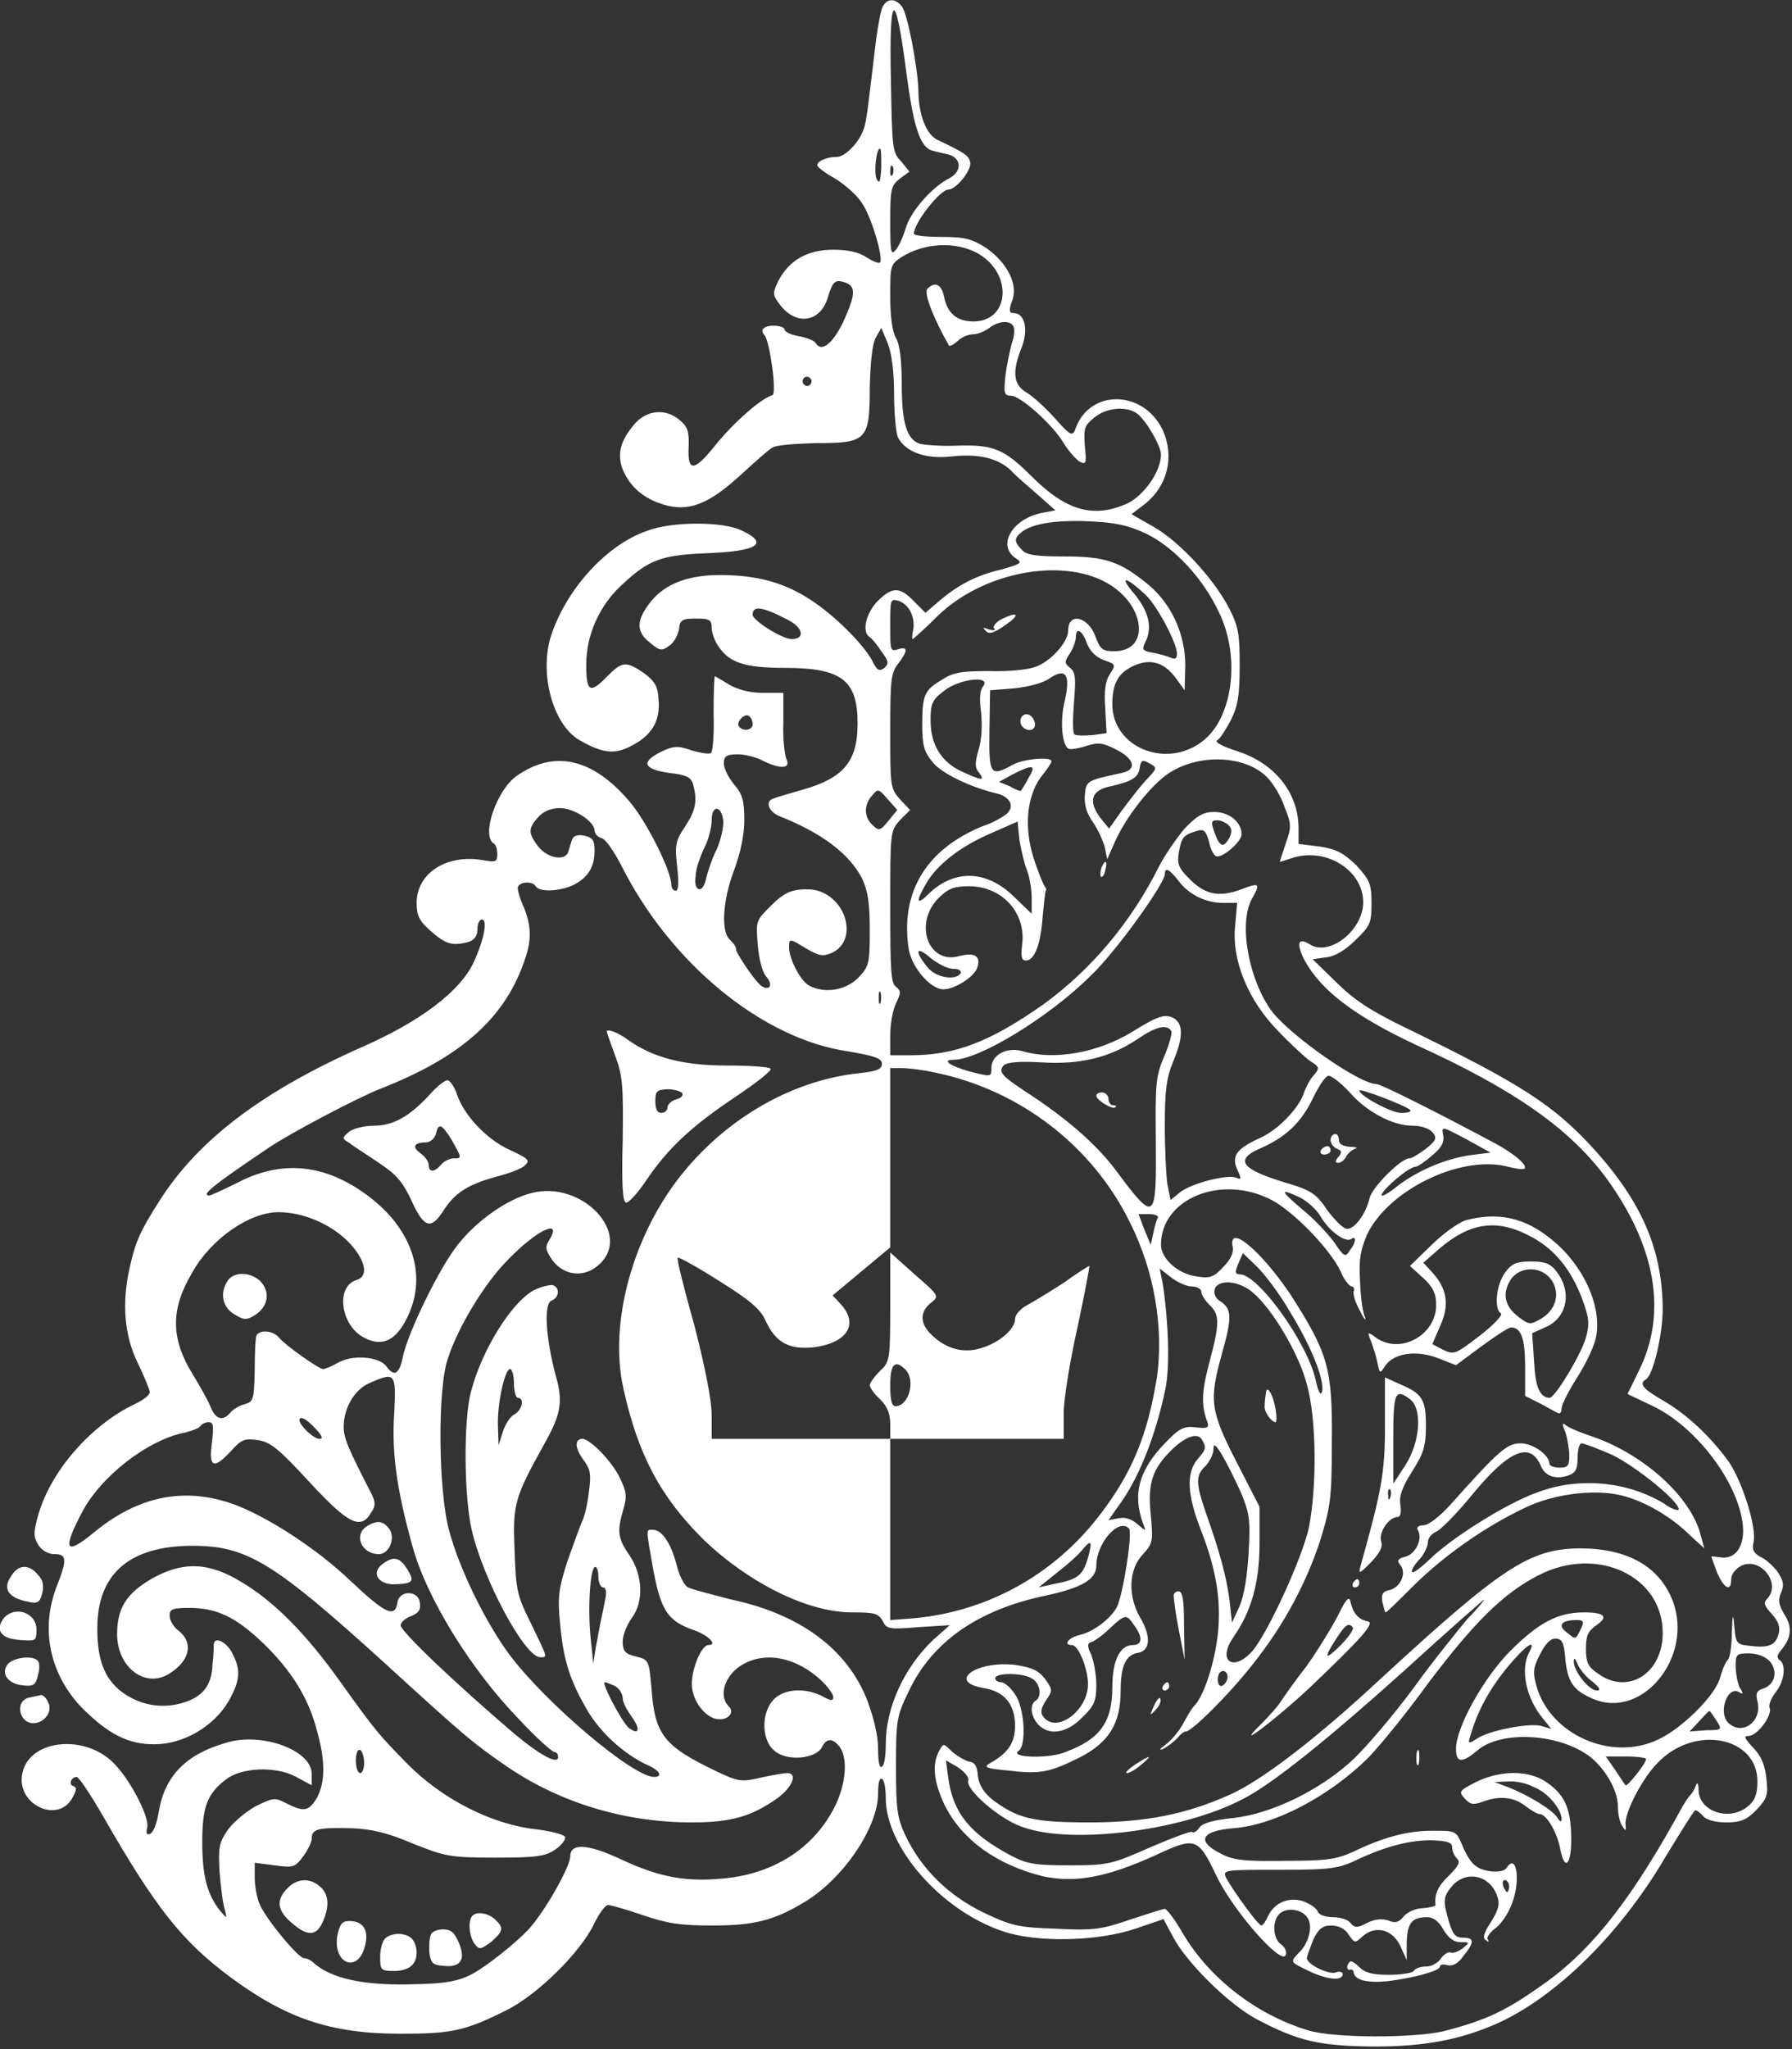 <svg version="1.2" baseProfile="tiny-ps" xmlns="http://www.w3.org/2000/svg" viewBox="0 0 28 32" width="28" height="32">
	<rect x="0" y="0" width="28" height="32" fill="#333333" stroke="none"/>
	<title>acelords-svg</title>
	<style>
		tspan { white-space:pre }
		.shp0 { fill: #ffffff } 
	</style>
	<g id="Layer">
		<g id="merged">
			<path id="Layer" fill-rule="evenodd" class="shp0" d="M14.09 0.1C14.18 0.2 14.34 1.06 14.35 1.41C14.35 1.78 14.47 2.11 14.66 2.19C15.08 2.39 15.14 2.43 15.16 2.54C15.18 2.66 14.94 2.96 14.82 2.96C14.69 2.96 14.28 3.48 14.28 3.65C14.28 3.68 14.48 3.7 14.71 3.7C15.08 3.7 15.19 3.73 15.42 3.88C15.74 4.11 15.92 4.45 15.81 4.71C15.76 4.85 15.77 4.89 15.84 4.89C16.01 4.89 16.07 5.14 15.97 5.41C15.81 5.8 15.83 6.01 16.04 6.13C16.14 6.19 16.34 6.37 16.49 6.54C16.74 6.82 16.76 6.82 16.81 6.68C17.04 6.07 17.87 6.09 18.17 6.72C18.35 7.13 18.25 7.58 17.89 7.87L17.68 8.03L18.03 8.23C18.43 8.46 18.96 9.03 19.2 9.49C19.35 9.78 19.37 9.89 19.37 10.4C19.37 10.87 19.34 11.03 19.23 11.25C19.15 11.4 19.06 11.54 19.02 11.56C18.97 11.59 19.11 11.66 19.33 11.73C19.92 11.92 20.29 12.38 20.29 12.94L20.29 13.18L20.62 13.22C20.88 13.26 20.99 13.32 21.19 13.51C21.4 13.74 21.43 13.8 21.43 14.1C21.43 14.42 21.41 14.46 21.17 14.69C21.02 14.84 20.85 14.94 20.72 14.95L20.51 14.98L20.88 15.34C21.15 15.61 21.41 15.78 21.92 16.03C23.78 16.93 24.28 17.26 24.91 17.95C25.66 18.78 25.97 19.52 25.98 20.43C25.98 20.85 25.83 21.47 25.72 21.54C25.6 21.61 25.67 21.69 26 21.88C26.36 22.09 26.72 22.43 27 22.81C27.22 23.12 27.45 23.85 27.4 24.08C27.37 24.2 27.4 24.25 27.5 24.31C27.58 24.34 27.7 24.45 27.77 24.54C27.87 24.69 27.88 24.75 27.83 24.87C27.78 24.98 27.79 25.06 27.88 25.21C28.01 25.41 27.99 25.58 27.83 25.77C27.77 25.84 27.76 25.88 27.8 25.92C27.91 25.98 27.89 26.24 27.75 26.42C27.68 26.51 27.63 26.62 27.65 26.67C27.7 26.78 27.46 27.11 27.32 27.11C27.24 27.11 27.26 27.15 27.39 27.29C27.52 27.42 27.58 27.57 27.6 27.78C27.63 28.03 27.61 28.09 27.44 28.27C27.29 28.42 27.2 28.46 26.97 28.46C26.8 28.46 26.66 28.42 26.61 28.36C26.57 28.31 26.51 28.27 26.49 28.27C26.47 28.27 26.26 28.61 26.01 29.02C25.31 30.21 24.3 31.2 23.37 31.61C22.79 31.86 22.25 31.96 21.46 31.96C20.62 31.95 20.29 31.88 19.63 31.53C19.2 31.3 18.54 30.65 18.33 30.25L18.18 29.97L17.74 30.12C17.15 30.32 16.19 30.34 15.67 30.16C14.71 29.84 13.84 28.85 13.84 28.08C13.84 27.94 13.82 27.8 13.78 27.78C13.74 27.76 13.72 27.85 13.72 28.01C13.72 28.54 13.17 29.35 12.56 29.71C12.08 30 11.76 30.07 11.12 30.07C10.64 30.07 10.43 30.04 10.05 29.91C9.79 29.82 9.54 29.75 9.5 29.75C9.46 29.75 9.36 29.88 9.28 30.05C9.06 30.5 8.39 31.16 7.9 31.4C7.26 31.72 7.04 31.76 6.26 31.76C5.16 31.76 4.47 31.52 3.59 30.87C2.84 30.31 2.43 29.79 1.62 28.38C1.42 28.03 1.23 27.75 1.2 27.75C1.11 27.75 1.07 27.87 1.14 27.89C1.2 27.91 1.2 27.95 1.14 28.06C0.92 28.5 0.24 28.18 0.35 27.69C0.46 27.15 1.37 27.07 1.81 27.57C2.07 27.85 2.34 28.4 2.3 28.54C2.28 28.63 2.29 28.66 2.34 28.64C2.4 28.62 2.45 28.47 2.48 28.3C2.57 27.74 2.9 27.4 3.52 27.22C4.08 27.04 4.87 27.33 4.87 27.7L4.87 27.88L4.61 27.74C4.3 27.58 3.77 27.6 3.53 27.79C3.24 28.01 3.16 28.21 3.16 28.77C3.16 29.3 3.24 29.59 3.44 29.84C3.55 29.97 3.55 29.97 3.51 29.81C3.48 29.72 3.45 29.46 3.43 29.23C3.41 28.87 3.42 28.78 3.55 28.59C3.63 28.47 3.83 28.3 3.99 28.21C4.27 28.07 4.3 28.07 4.47 28.16C4.75 28.3 4.82 28.29 4.95 28.08C5.08 27.84 5.09 27.51 4.95 27.02C4.82 26.51 4.54 26.07 4.1 25.65C3.68 25.25 3.38 25.11 2.96 25.11C2.7 25.11 2.65 25.13 2.65 25.23C2.65 25.3 2.71 25.4 2.77 25.45C3.03 25.64 2.98 25.93 2.64 26.14C2.27 26.37 1.83 26.04 1.83 25.52C1.83 25.12 1.97 24.89 2.36 24.66C2.85 24.38 3.26 24.39 3.78 24.71C4.28 25.01 4.77 25.5 5.3 26.24C5.88 27.05 5.92 27.09 6.36 27.54C6.91 28.1 7.7 28.5 8.4 28.57C8.62 28.6 8.82 28.65 8.83 28.69C8.84 28.73 8.77 28.82 8.68 28.88C8.53 28.99 8.38 29.01 7.74 29.01C7.03 29.01 6.95 28.99 6.45 28.79C6.05 28.62 5.8 28.56 5.47 28.55C4.96 28.54 4.87 28.56 4.87 28.72C4.87 28.77 4.8 28.91 4.73 29C4.61 29.16 4.58 29.17 4.29 29.13L3.98 29.09L3.98 29.32C3.98 29.44 4.01 29.62 4.05 29.72C4.13 29.94 4.66 30.58 4.75 30.58C4.8 30.58 4.87 30.62 4.92 30.67C5.18 30.89 5.65 31 6.35 30.99C7.02 30.98 7.21 30.94 7.49 30.76C7.74 30.6 8.19 30.23 8.31 30.07C8.56 29.77 8.91 29.14 8.91 28.99C8.91 28.78 9.18 28.79 9.71 29.04C10.27 29.3 10.68 29.39 11.25 29.34C12.07 29.28 12.72 28.87 13.05 28.2C13.22 27.85 13.25 27.46 13.12 27.28C13.01 27.14 12.91 27.14 12.84 27.29C12.74 27.47 12.29 27.51 12.1 27.34C11.9 27.18 11.89 26.76 12.08 26.55C12.24 26.37 12.58 26.35 12.85 26.49C12.98 26.56 13.02 26.57 13.02 26.5C13.02 26.46 12.94 26.35 12.85 26.26C12.42 25.85 11.89 25.77 11.52 26.05C11.31 26.22 11.24 26.49 11.38 26.64C11.48 26.73 11.4 26.85 11.24 26.85C11.04 26.85 10.81 26.57 10.81 26.3C10.81 26.05 10.96 25.69 11.07 25.69C11.22 25.69 11.07 25.54 10.85 25.46C10.44 25.32 10.33 25.16 10.21 24.53C10.09 23.85 10.09 23.89 10.2 23.89C10.34 23.89 10.48 24.09 10.57 24.43C10.61 24.6 10.69 24.76 10.75 24.79C10.81 24.82 11.12 24.9 11.43 24.98C12.51 25.21 13.24 25.76 13.55 26.55C13.65 26.82 13.72 27.1 13.72 27.31C13.72 27.51 13.74 27.62 13.78 27.59C13.82 27.57 13.84 27.41 13.84 27.24C13.84 26.66 14.13 26.04 14.58 25.61L14.84 25.38L14.35 25.41C13.89 25.45 13.85 25.44 13.79 25.31C13.72 25.19 13.65 25.18 13.31 25.18C12.62 25.18 11.7 24.72 11 24.05C10.33 23.39 9.97 22.73 9.74 21.68C9.51 20.66 9.89 19.28 10.66 18.33C11.37 17.45 12.39 16.87 13.42 16.76C13.7 16.73 13.78 16.7 13.78 16.61C13.78 16.53 13.67 16.49 13.26 16.42C11.91 16.23 10.46 15.03 9.7 13.5C9.59 13.29 9.46 13.1 9.4 13.09C9.34 13.07 9.29 13.02 9.29 12.97C9.29 12.83 8.97 12.62 8.75 12.62C8.61 12.62 8.49 12.67 8.41 12.76C8.25 12.94 8.25 13.01 8.41 13.22C8.56 13.41 8.84 13.45 8.88 13.3C8.9 13.24 8.92 13.16 8.94 13.11C8.96 13.05 9.03 13.03 9.13 13.05C9.26 13.08 9.29 13.12 9.29 13.28C9.29 13.53 9.2 13.69 8.98 13.81C8.77 13.92 8.43 13.94 8.37 13.84C8.32 13.75 8.09 13.77 8.09 13.87C8.09 13.91 8.13 14.06 8.19 14.18C8.31 14.49 8.31 14.71 8.17 15.07C7.86 15.92 7.18 16.52 5.95 17C5.57 17.15 4.55 17.69 4.22 17.91C3.34 18.5 3.13 18.67 3.27 18.67C3.29 18.67 3.49 18.58 3.69 18.48C4.37 18.12 5.02 18.17 5.66 18.61C6.43 19.14 6.69 19.89 6.37 20.56C6.19 20.94 5.97 21.04 5.69 20.89C5.32 20.7 5.24 20.09 5.57 19.99C5.77 19.93 5.71 19.67 5.44 19.39C5.16 19.11 4.73 18.93 4.35 18.93C3.9 18.93 3.29 19.35 3 19.88C2.66 20.45 2.67 20.91 3.01 21.46C3.12 21.64 3.25 21.87 3.29 21.97C3.37 22.17 3.48 22.2 3.6 22.06C3.64 22.01 3.74 21.95 3.82 21.93C3.96 21.89 3.97 21.86 3.98 21.4C3.98 21.14 3.99 20.89 4.01 20.85C4.07 20.76 4.27 20.78 4.36 20.89C4.46 21.01 4.98 21.38 5.05 21.38C5.08 21.38 5.2 21.33 5.3 21.27C5.54 21.15 5.93 21.19 6.04 21.34C6.16 21.51 6.24 21.45 6.29 21.21C6.36 20.83 6.88 19.77 7.16 19.43C7.46 19.05 7.94 18.72 8.31 18.63C9.09 18.43 9.88 19.26 9.37 19.74C9.14 19.96 8.82 19.93 8.63 19.68C8.53 19.53 8.51 19.48 8.58 19.37C8.8 19.01 8.38 19.21 7.93 19.68C7.57 20.04 7.15 20.74 7 21.21C6.83 21.69 6.85 23.31 7.02 23.91C7.18 24.51 7.59 25.34 7.96 25.84C8.53 26.6 9.89 27.75 10.22 27.75C10.36 27.75 10.31 27.65 10.13 27.57C9.75 27.4 9.36 27.04 9.16 26.68C8.89 26.21 8.8 25.9 8.75 25.34C8.71 24.94 8.73 24.8 8.87 24.37C8.97 24.09 9.07 23.81 9.1 23.75C9.13 23.69 9.18 23.49 9.2 23.31C9.24 23.02 9.23 22.95 9.11 22.79C8.98 22.61 8.98 22.47 9.1 22.47C9.22 22.47 9.56 22.82 9.68 23.07C9.79 23.29 9.8 23.37 9.74 23.57C9.64 23.91 9.65 24.02 9.83 24.28C10.05 24.6 10.06 25.02 9.87 25.27C9.8 25.37 9.73 25.53 9.73 25.63C9.73 25.79 9.77 25.83 9.94 25.87C10.14 25.92 10.14 25.93 10.18 26.37C10.23 27.09 10.38 27.27 11.17 27.65C11.54 27.83 11.59 27.83 11.89 27.76C12.07 27.72 12.25 27.69 12.3 27.69C12.47 27.69 12.38 27.91 12.15 28.08C11.74 28.37 11.42 28.46 10.81 28.46C9.77 28.46 8.77 28.16 7.94 27.6C7.39 27.22 7.3 27.15 6.02 25.98C4.28 24.4 3.86 24.14 3.01 24.14C2.02 24.14 1.52 24.58 1.52 25.43C1.52 25.92 1.63 26.21 1.9 26.42C2.17 26.62 2.5 26.69 2.83 26.6C3.16 26.51 3.31 26.33 3.32 25.99C3.34 25.84 3.34 25.7 3.34 25.67C3.36 25.55 3.55 25.65 3.63 25.82C3.77 26.08 3.75 26.25 3.57 26.57C3.34 26.96 2.87 27.24 2.41 27.24C2 27.24 1.69 27.08 1.28 26.67C0.78 26.15 0.63 25.45 0.88 24.79C1.05 24.36 1.05 24.27 0.85 24.27C0.76 24.27 0.66 24.22 0.6 24.13C0.52 23.99 0.52 23.94 0.6 23.65C0.8 22.96 1.43 22.25 2.1 21.93C2.23 21.87 2.34 21.79 2.34 21.74C2.34 21.7 2.25 21.49 2.15 21.28C1.94 20.85 1.9 20.34 2.03 19.78C2.12 19.39 2.18 19.24 2.5 18.74C3.1 17.8 4.1 17.04 5.66 16.35C6.57 15.95 7.19 15.48 7.4 15.03C7.57 14.66 7.62 14.36 7.53 14.36C7.49 14.36 7.46 14.43 7.46 14.51C7.46 14.62 7.41 14.68 7.32 14.71C7.06 14.78 6.96 14.74 6.73 14.54C6.55 14.38 6.51 14.3 6.51 14.1C6.51 13.64 6.97 13.34 7.53 13.43C7.75 13.47 7.77 13.46 7.77 13.34C7.77 13.26 7.75 13.19 7.71 13.17C7.52 13.04 7.76 12.34 8.07 12.12C8.65 11.71 9.25 11.83 9.83 12.51C10.1 12.82 10.49 13.6 10.49 13.82C10.49 13.87 10.52 13.91 10.56 13.91C10.6 13.91 10.61 13.78 10.58 13.53C10.54 13.19 10.56 13.12 10.71 12.9C10.87 12.65 10.9 12.51 10.83 12.25C10.8 12.14 10.73 12.1 10.45 12.07C10.05 12.01 10.01 11.9 10.33 11.74C10.52 11.65 10.59 11.64 10.81 11.72C10.95 11.76 11.08 11.78 11.11 11.76C11.14 11.73 11.16 11.45 11.15 11.13C11.15 10.82 11.16 10.56 11.17 10.56C11.17 10.56 11.28 10.62 11.39 10.69C11.53 10.77 11.71 10.82 11.92 10.82L12.24 10.82L12.24 11.28C12.23 11.54 12.26 11.8 12.29 11.86C12.36 12.01 12.18 12.01 11.92 11.88C11.83 11.83 11.64 11.78 11.53 11.78C11.35 11.78 11.31 11.81 11.31 11.92C11.31 12 11.38 12.14 11.47 12.25C11.6 12.4 11.63 12.5 11.63 12.81C11.63 13.04 11.57 13.32 11.47 13.59C11.29 14.06 11.26 14.56 11.41 14.68C11.46 14.73 11.5 14.78 11.5 14.82C11.5 14.89 11.81 15.34 11.9 15.4C12.03 15.48 12.08 15.38 11.98 15.26C11.91 15.19 11.86 14.98 11.84 14.76C11.81 14.38 11.81 14.38 12.04 14.15C12.27 13.92 12.39 13.88 12.67 13.89C13.2 13.94 13.44 14.67 13 14.88C12.86 14.94 12.8 14.93 12.61 14.82C12.33 14.65 12.33 14.65 12.33 14.8C12.33 14.98 12.51 15.32 12.64 15.39C12.88 15.52 13.21 15.47 13.41 15.27C13.58 15.09 13.59 15.05 13.59 14.52C13.59 14.1 13.56 13.91 13.47 13.72C13.27 13.33 12.84 13.01 12.19 12.75C12 12.68 11.95 12.5 12.09 12.47C12.13 12.45 12.34 12.39 12.55 12.33C13.18 12.15 13.4 11.89 13.4 11.3C13.4 10.62 13.15 10.43 12.26 10.43C11.64 10.43 11.4 10.35 11.23 10.1C11.17 10.02 11.12 9.88 11.12 9.81C11.12 9.68 11.09 9.66 10.88 9.66C10.66 9.66 10.62 9.68 10.61 9.83C10.59 9.92 10.53 10.04 10.45 10.09C10.34 10.17 10.3 10.16 10.16 10.04C9.95 9.88 9.94 9.71 10.12 9.46C10.34 9.14 10.71 8.98 11.25 8.98C11.83 8.98 12.26 9.1 12.67 9.37C13.04 9.61 13.49 10.06 13.63 10.32C13.7 10.47 13.74 10.49 13.82 10.43C13.89 10.36 13.89 10.33 13.77 10.17C13.7 10.06 13.62 9.97 13.59 9.95C13.46 9.87 13.53 9.58 13.71 9.39C13.94 9.16 14.06 9.16 14.28 9.39L14.46 9.57L14.67 9.39C14.96 9.14 15.26 8.98 15.66 8.89C15.97 8.8 15.98 8.79 15.86 8.71C15.58 8.51 15.82 8.1 16.28 8.01L16.49 7.97L16.22 7.73C16.07 7.6 15.88 7.44 15.8 7.35C15.59 7.15 15.28 7.08 14.85 7.13C14.46 7.17 14.15 7.06 14.03 6.83C14 6.76 13.97 6.46 13.97 6.15C13.97 5.79 13.93 5.51 13.87 5.36L13.77 5.12L13.68 5.28C13.63 5.38 13.6 5.65 13.59 6.06C13.59 6.88 13.54 6.92 12.74 6.92C12.43 6.93 12.12 6.95 12.07 6.99C12.01 7.02 11.79 7.22 11.57 7.42C11.08 7.87 10.76 8 10.37 7.88C10.06 7.79 9.84 7.6 9.73 7.33C9.64 7.1 9.69 6.89 9.9 6.64C10.09 6.4 10.4 6.37 10.62 6.56C10.74 6.66 10.77 6.73 10.76 6.98C10.74 7.39 10.85 7.37 11.22 6.9C11.48 6.59 11.88 6.23 12.07 6.17C12.14 6.14 12.03 5.35 11.95 5.24C11.91 5.2 11.9 5.15 11.93 5.13C11.99 5.06 12.26 5.08 12.26 5.15C12.26 5.18 12.36 5.23 12.48 5.25C12.6 5.27 12.72 5.32 12.74 5.35C12.83 5.51 13 5.38 13.17 5.04C13.37 4.6 13.38 4.47 13.2 4.41C13.05 4.36 13.01 4.39 12.93 4.66C12.81 5.04 12.43 5.09 12.18 4.75C12.07 4.6 12.07 4.58 12.16 4.39C12.33 4.06 12.62 3.9 13.02 3.9C13.25 3.9 13.43 3.94 13.54 4.02C13.64 4.08 13.73 4.12 13.75 4.1C13.81 4.04 13.61 3.36 13.46 3.16C13.39 3.05 13.2 2.88 13.05 2.79C12.89 2.7 12.77 2.61 12.77 2.58C12.77 2.51 12.93 2.45 13.08 2.45C13.2 2.45 13.42 2.23 13.49 2.03C13.54 1.91 13.56 1.69 13.69 0.61C13.72 0.4 13.76 0.17 13.79 0.11C13.86 -0.03 13.99 -0.03 14.09 0.1ZM13.92 1.24C13.94 2.31 13.94 2.38 14.08 2.52L14.21 2.68L14.06 2.79C13.92 2.9 13.91 2.96 13.91 3.46C13.91 3.93 13.92 3.99 13.99 3.91C14.04 3.86 14.11 3.7 14.15 3.57C14.22 3.31 14.56 2.92 14.84 2.78C15.04 2.67 15.02 2.46 14.81 2.41C14.71 2.39 14.6 2.36 14.56 2.35C14.37 2.29 14.27 1.96 14.16 1.12C13.99 -0.2 13.89 -0.15 13.92 1.24ZM13.75 2.32C13.69 2.32 13.65 2.71 13.7 2.8C13.74 2.88 13.76 2.83 13.77 2.61C13.77 2.45 13.77 2.32 13.75 2.32ZM13.94 2.59C13.92 2.57 13.91 2.61 13.91 2.68C13.91 2.75 13.93 2.77 13.95 2.72C13.97 2.67 13.96 2.61 13.94 2.59ZM14.08 4.02C13.91 4.13 13.91 4.16 13.91 4.63C13.91 4.93 13.94 5.18 14 5.28C14.06 5.38 14.09 5.64 14.09 6C14.09 6.61 14.17 6.86 14.37 6.93C14.45 6.95 14.71 6.97 14.95 6.96C15.52 6.94 15.69 7.01 16.12 7.44C16.66 7.98 17.09 8.1 17.62 7.86C17.88 7.73 18.14 7.36 18.14 7.1C18.14 6.96 17.91 6.57 17.77 6.46C17.61 6.34 17.29 6.36 17.1 6.52C16.95 6.64 16.93 6.68 16.95 6.96C16.98 7.24 16.97 7.26 16.87 7.21C16.81 7.17 16.7 7.05 16.62 6.92C16.45 6.63 15.94 6.18 15.8 6.18C15.69 6.18 15.68 6.14 15.71 5.87C15.73 5.7 15.78 5.47 15.81 5.36C15.85 5.25 15.86 5.13 15.83 5.09C15.78 5 15.6 5.01 15.46 5.12C15.39 5.17 15.28 5.22 15.21 5.22C15.14 5.22 15.03 5.26 14.97 5.32C14.9 5.38 14.85 5.41 14.83 5.4C14.59 4.98 14.43 4.58 14.49 4.51C14.61 4.39 14.71 4.44 14.75 4.63C14.8 4.89 14.95 5.02 15.21 5.02C15.77 5.02 15.83 4.29 15.3 3.97C14.95 3.76 14.43 3.79 14.08 4.02ZM12.65 5.9C12.62 5.87 12.57 5.88 12.55 5.92C12.53 5.95 12.54 5.99 12.57 6.01C12.6 6.04 12.65 6.03 12.67 5.99C12.69 5.96 12.68 5.92 12.65 5.9ZM17 8.14C16.48 8.12 16.11 8.18 15.95 8.32C15.84 8.41 15.85 8.47 15.97 8.59C16.04 8.67 16.2 8.69 16.64 8.69C17.27 8.69 17.5 8.77 17.93 9.12C18.3 9.42 18.52 9.9 18.52 10.39L18.51 10.78L18.38 10.6C18.2 10.35 17.99 10.28 17.73 10.39C17.48 10.5 17.38 10.66 17.38 11C17.38 11.66 18.2 12.01 18.77 11.59C19.26 11.24 19.39 10.27 19.05 9.57C18.8 9.03 18.34 8.54 17.9 8.33C17.62 8.2 17.43 8.16 17 8.14ZM14.64 9.63C14.45 9.82 14.27 9.98 14.26 9.98C14.25 9.98 14.25 9.91 14.27 9.83C14.3 9.63 14.2 9.43 14.03 9.38C13.91 9.35 13.91 9.37 13.91 9.77C13.91 10.15 13.91 10.18 14.03 10.14C14.19 10.09 14.19 10.16 14.03 10.37C13.92 10.51 13.91 10.63 13.91 11.42C13.91 12.27 13.91 12.31 14.06 12.48L14.22 12.65L14.06 12.81C13.91 12.98 13.91 12.99 13.91 14.16C13.91 15.14 13.92 15.36 14 15.41C14.08 15.48 14.08 15.5 14 15.67C13.95 15.77 13.91 15.99 13.91 16.17L13.91 16.48L14.22 16.48C14.93 16.48 15.47 16.27 16.31 15.68C17.05 15.14 17.67 14.41 18.11 13.53C18.19 13.37 18.37 13.11 18.5 12.95C18.7 12.74 18.8 12.68 18.97 12.68C19.21 12.68 19.4 12.84 19.4 13.03C19.4 13.14 19.1 13.41 19 13.37C18.97 13.36 18.91 13.26 18.89 13.14C18.84 12.97 18.81 12.94 18.69 12.98C18.49 13.04 18.46 13.08 18.42 13.31C18.39 13.48 18.41 13.55 18.57 13.71C18.82 13.97 19.04 14.02 19.39 13.89C19.68 13.78 19.7 13.79 19.56 14.04C19.35 14.42 19.51 15.3 19.87 15.79C20.16 16.17 21.24 16.93 21.51 16.93C21.58 16.93 22.53 17.41 23.37 17.86C23.68 18.03 23.87 18.2 23.82 18.25C23.8 18.27 23.67 18.25 23.52 18.21C22.79 18.05 21.69 18.59 21.36 19.28C21.26 19.52 21.23 19.66 21.25 20C21.26 20.25 21.29 20.5 21.33 20.57C21.35 20.64 21.31 20.6 21.25 20.47C21.18 20.35 21.14 20.22 21.15 20.17C21.17 20.13 21.15 20.09 21.12 20.09C21.09 20.09 21 19.99 20.95 19.86C20.78 19.5 20.21 18.92 19.87 18.74C19.08 18.33 18.14 18.72 18.14 19.44C18.14 19.65 18.4 19.89 18.68 19.93C18.9 19.97 18.96 19.95 19.11 19.79C19.23 19.67 19.28 19.56 19.26 19.47C19.19 19.1 19.7 19.53 20.16 20.21C20.75 21.13 20.82 21.36 20.81 22.5C20.81 23.38 20.79 23.52 20.64 24.02C20.42 24.71 20.06 25.38 19.59 25.97C19.21 26.46 18.62 27.04 18.53 27.04C18.49 27.04 18.44 27.09 18.39 27.15C18.34 27.2 18.25 27.27 18.18 27.31C18.1 27.34 18.11 27.32 18.22 27.24C18.32 27.16 18.44 27.01 18.49 26.91C18.54 26.82 18.61 26.69 18.66 26.64C18.8 26.5 18.96 26.03 19.02 25.59C19.09 25.06 19.02 24.55 18.77 23.91C18.55 23.35 18.53 23.01 18.71 22.79C18.85 22.63 18.85 22.61 18.78 22.48C18.71 22.37 18.53 22.43 18.32 22.63C18.01 22.93 17.93 23.15 17.98 23.65C18.02 24.07 18.01 24.11 17.86 24.27C17.63 24.51 17.62 24.93 17.82 25.27C17.98 25.54 17.98 25.77 17.79 25.81C17.59 25.84 17.51 26.01 17.51 26.41C17.51 26.92 17.32 27.22 16.86 27.45C16.4 27.68 16.24 27.71 15.76 27.65C15.42 27.62 15.36 27.6 15.46 27.54C15.75 27.38 15.86 27.22 15.86 26.95C15.86 26.61 15.69 26.41 15.36 26.36C14.79 26.26 15.26 25.93 15.86 26C16.12 26.04 16.22 26.08 16.33 26.22C16.45 26.39 16.45 26.4 16.34 26.56C16.26 26.69 16.25 26.75 16.31 26.82C16.52 27.07 17 26.71 17 26.3C17 26.06 16.85 25.69 16.75 25.69C16.6 25.69 16.7 25.57 16.88 25.53C17.09 25.48 17.35 25.28 17.45 25.1C17.55 24.9 17.7 23.93 17.64 23.87C17.48 23.7 17.13 24.1 17.13 24.45C17.13 24.67 16.89 24.8 16.33 24.92C15.28 25.14 14.57 25.64 14.21 26.39C14.01 26.8 14 26.85 14 27.59C14 28.27 14.02 28.39 14.15 28.67C14.4 29.19 14.81 29.59 15.35 29.86C15.8 30.07 15.88 30.1 16.5 30.12C17.08 30.15 17.22 30.13 17.65 29.98C17.93 29.89 18.17 29.81 18.2 29.81C18.23 29.81 18.36 29.98 18.48 30.19C18.9 30.9 19.64 31.47 20.45 31.71C20.85 31.83 22.09 31.83 22.56 31.72C23.25 31.54 23.54 31.4 24.18 30.94C24.92 30.4 25.53 29.6 26.29 28.21C26.34 28.12 26.41 28.03 26.43 28.01C26.45 27.99 26.48 27.93 26.5 27.88C26.52 27.82 26.54 27.85 26.54 27.96C26.55 28.29 27.02 28.45 27.31 28.21C27.42 28.12 27.46 28.02 27.46 27.82C27.46 27.13 26.5 26.93 25.92 27.51C25.67 27.75 25.38 28.31 25.4 28.49C25.41 28.6 25.4 28.6 25.35 28.52C25.31 28.47 25.28 28.33 25.28 28.21C25.28 27.94 25.04 27.54 24.75 27.37C24.25 27.06 23.42 27.04 23.08 27.34C22.84 27.54 22.75 27.53 22.75 27.31C22.75 26.98 23.17 26.22 23.59 25.79C24.04 25.34 24.34 25.18 24.75 25.18C25.08 25.18 25.14 25.25 24.93 25.39C24.81 25.48 24.78 25.55 24.78 25.75C24.78 25.95 24.81 26.03 24.96 26.13C25.43 26.48 25.98 26.14 25.98 25.5C25.98 24.61 24.95 24.13 24.04 24.6C23.49 24.88 23.03 25.34 22.32 26.28C21.98 26.75 21.54 27.29 21.36 27.47C20.74 28.07 19.91 28.5 19.28 28.55C18.77 28.59 18.68 28.75 19.08 28.95C19.27 29.05 19.45 29.07 20.07 29.06C20.72 29.06 20.87 29.04 21.14 28.92C21.64 28.68 22 28.59 22.39 28.59C22.75 28.59 22.75 28.59 22.85 28.82C22.9 28.95 22.99 29.1 23.06 29.14C23.18 29.24 23.49 29.26 23.54 29.17C23.63 29.03 23.7 29.11 23.7 29.33C23.7 29.63 23.56 29.95 23.37 30.11C23.27 30.18 23.22 30.27 23.25 30.29C23.27 30.33 23.25 30.33 23.22 30.3C23.16 30.27 23.18 30.19 23.3 30.01C23.42 29.81 23.44 29.73 23.39 29.6C23.27 29.28 22.92 29.21 22.7 29.44C22.55 29.62 22.54 29.67 22.64 30.01C22.7 30.21 22.74 30.26 22.86 30.26C23.04 30.26 23.04 30.33 22.87 30.54C22.79 30.66 22.7 30.71 22.62 30.69C22.55 30.67 22.5 30.68 22.5 30.71C22.5 30.78 22.08 30.89 21.68 30.94C21.34 30.97 21.17 30.92 21.15 30.8C21.15 30.77 21.12 30.75 21.1 30.76C21.04 30.78 21.03 30.69 21.09 30.64C21.1 30.61 21.17 30.65 21.24 30.72C21.33 30.81 21.45 30.84 21.7 30.84C21.89 30.84 22.07 30.81 22.09 30.78C22.11 30.74 22.2 30.71 22.29 30.71C22.37 30.71 22.47 30.65 22.51 30.59C22.55 30.53 22.62 30.48 22.66 30.49C22.7 30.51 22.78 30.48 22.85 30.43C22.97 30.33 22.97 30.33 22.82 30.33C22.71 30.33 22.63 30.26 22.55 30.13C22.48 30 22.39 29.94 22.3 29.94C22.06 29.94 21.99 30.03 21.98 30.33L21.98 30.61L21.88 30.39C21.76 30.13 21.49 30.06 21.29 30.24C21.17 30.35 21.17 30.35 21.07 30.21C21.02 30.12 20.91 30.07 20.8 30.07C20.67 30.07 20.6 30.12 20.52 30.29C20.47 30.42 20.42 30.55 20.42 30.58C20.42 30.68 20.78 30.85 20.88 30.8C20.94 30.78 20.98 30.8 20.98 30.83C20.98 30.94 20.73 30.92 20.43 30.77C20.16 30.64 20.16 30.64 20.28 30.51C20.45 30.36 20.52 30.08 20.43 29.95C20.35 29.82 20.12 29.78 20 29.88C19.88 29.98 19.88 30.26 20.01 30.36C20.07 30.4 20.11 30.47 20.09 30.53C20.03 30.71 19.25 29.82 19 29.28C18.72 28.7 18.68 28.68 18.06 28.97C17.29 29.32 16.8 29.41 16.29 29.3C15.57 29.12 15.03 28.73 14.76 28.19C14.59 27.83 14.56 27.56 14.67 27.35C14.74 27.22 14.74 27.22 14.87 27.35C14.95 27.42 15.07 27.49 15.14 27.51C15.23 27.52 15.27 27.58 15.28 27.74C15.3 27.88 15.37 27.99 15.5 28.1C15.9 28.4 16.14 28.46 17.03 28.46C17.9 28.46 18.54 28.33 19.21 28.03C19.71 27.81 20.57 27.15 21.58 26.21C23.47 24.47 23.9 24.19 24.68 24.18C25.43 24.18 25.93 24.46 26.14 25.01C26.46 25.88 25.66 26.86 24.89 26.53C24.59 26.4 24.5 26.28 24.46 25.93C24.44 25.65 24.41 25.59 24.3 25.59C24.22 25.59 24.14 25.68 24.06 25.84C23.95 26.05 23.95 26.13 24.01 26.34C24.23 27.09 25.17 27.51 25.9 27.17C26.27 27 26.78 26.5 26.87 26.22C26.91 26.08 26.96 25.95 27 25.92C27.03 25.88 27.06 25.7 27.06 25.5C27.07 25.19 27.08 25.18 27.1 25.41C27.12 25.66 27.14 25.68 27.32 25.7C27.63 25.74 27.74 25.7 27.79 25.52C27.82 25.41 27.79 25.32 27.68 25.2C27.57 25.08 27.55 25.03 27.61 24.97C27.84 24.73 27.51 24.31 27.21 24.45C27.12 24.5 27.05 24.58 27.05 24.66C27.05 24.87 26.94 24.81 26.83 24.56C26.78 24.43 26.74 24.31 26.74 24.31C26.74 24.3 26.8 24.31 26.88 24.32C27.12 24.36 27.27 24.14 27.23 23.8C27.15 23.14 26.51 22.29 25.83 21.96L25.43 21.77L25.62 21.38C26.05 20.49 25.87 19.46 25.1 18.4C24.53 17.63 23.67 17.02 22.13 16.32C21.17 15.87 20.64 15.47 20.38 14.99C20.25 14.73 20.28 14.63 20.47 14.75C20.77 14.94 21.3 14.53 21.3 14.09C21.3 13.6 20.74 13.24 20.22 13.39C20.1 13.43 20 13.46 20 13.46C19.99 13.46 20.04 13.33 20.09 13.17C20.18 12.92 20.18 12.87 20.07 12.6C20.02 12.44 19.89 12.23 19.8 12.14C19.47 11.8 18.75 11.76 18.27 12.07C17.99 12.25 17.58 12.77 17.41 13.17L17.3 13.42L17.26 13.22C17.23 13.12 17.15 12.94 17.07 12.83C16.98 12.7 16.94 12.57 16.95 12.42C16.97 12.19 16.98 12.19 17.53 12.07C17.77 12.02 17.73 11.85 17.43 11.7C17.23 11.6 17.16 11.59 16.97 11.65C16.85 11.69 16.72 11.71 16.69 11.69C16.59 11.62 16.56 11.24 16.64 10.93C16.73 10.53 16.65 10.42 16.39 10.6C16.29 10.67 16.05 10.73 15.84 10.75L15.47 10.78L15.46 11.41C15.45 12.1 15.47 12.14 15.83 11.94C16 11.85 16.43 11.81 16.43 11.89C16.43 11.91 16.36 12.02 16.26 12.14C16.04 12.45 16 12.93 16.15 13.4C16.21 13.59 16.29 13.78 16.31 13.82C16.34 13.86 16.36 13.9 16.34 13.91C16.33 13.93 16.31 14.12 16.29 14.33C16.26 14.76 16.16 15 16.03 15C15.96 15 15.95 14.94 15.97 14.76C16.04 14.26 15.66 13.84 15.14 13.84C14.9 13.84 14.81 13.88 14.66 14.03C14.27 14.43 14.51 15.07 14.99 14.93C15.23 14.87 15.33 14.93 15.27 15.11C15.23 15.25 14.92 15.45 14.74 15.45C14.54 15.45 14.25 15.11 14.2 14.83C14.06 13.94 14.47 13.26 15.36 12.9C15.52 12.85 15.68 12.75 15.73 12.71C15.86 12.59 15.78 12.44 15.57 12.39C15.18 12.3 14.71 12.08 14.57 11.9C14.44 11.74 14.41 11.64 14.41 11.33C14.41 10.86 14.44 10.78 14.71 10.62C14.89 10.5 15.02 10.48 15.45 10.48C15.73 10.49 16.05 10.46 16.16 10.42C16.4 10.35 16.69 10.03 16.69 9.85C16.69 9.55 17.01 9.63 17.12 9.95C17.19 10.14 17.23 10.17 17.41 10.17C17.98 10.17 17.9 9.44 17.29 9.1C16.57 8.7 15.34 8.94 14.64 9.63ZM17.72 9.27C17.96 9.56 18.01 9.81 17.89 10.04C17.84 10.14 17.86 10.17 18 10.19C18.1 10.21 18.22 10.24 18.29 10.27C18.36 10.3 18.39 10.29 18.39 10.21C18.39 10.04 18.08 9.46 17.9 9.29C17.58 8.99 17.48 8.99 17.72 9.27ZM11.76 9.6C11.76 9.69 12.22 9.98 12.37 9.98C12.58 9.98 12.55 9.81 12.33 9.69C11.91 9.47 11.76 9.45 11.76 9.6ZM16.81 9.95C16.81 10.01 16.77 10.12 16.72 10.2C16.63 10.33 16.63 10.36 16.72 10.43C16.81 10.5 16.81 10.6 16.78 10.98C16.76 11.24 16.76 11.46 16.79 11.47C16.82 11.49 16.95 11.49 17.07 11.48L17.29 11.45L17.27 11.07C17.25 10.79 17.27 10.64 17.34 10.53C17.44 10.38 17.43 10.37 17.25 10.31C17.12 10.26 17.03 10.17 16.98 10.04C16.91 9.84 16.81 9.79 16.81 9.95ZM14.75 10.79C14.56 10.93 14.54 11 14.54 11.25C14.54 11.62 14.7 11.89 15.01 12.04C15.33 12.19 15.4 12.2 15.3 12.07C15.23 11.99 15.23 11.92 15.29 11.71C15.34 11.55 15.35 11.32 15.33 11.13C15.3 10.91 15.31 10.78 15.36 10.72C15.5 10.54 14.98 10.6 14.75 10.79ZM11.7 11.18C11.63 11.13 11.49 11.29 11.55 11.35C11.62 11.43 11.76 11.4 11.76 11.31C11.76 11.25 11.73 11.2 11.7 11.18ZM17.96 11.92C17.85 11.86 17.83 11.87 17.81 11.98C17.79 12.14 17.7 12.2 17.35 12.28C17.05 12.34 17 12.51 17.19 12.77L17.33 12.94L17.52 12.67C17.63 12.52 17.8 12.3 17.9 12.19C18.08 12 18.09 11.99 17.96 11.92ZM15.81 12.1L15.61 12.21L15.78 12.28C15.86 12.33 15.95 12.36 15.95 12.35C15.96 12.34 16.02 12.25 16.07 12.15C16.2 11.94 16.14 11.93 15.81 12.1ZM14.02 12.65L13.87 12.48C13.73 12.32 13.72 12.31 13.63 12.42C13.49 12.57 13.5 12.77 13.64 12.89C13.73 12.98 13.76 12.97 13.88 12.82L14.02 12.65ZM11.12 12.81C11.12 12.92 11.07 13.12 11 13.25C10.94 13.38 10.87 13.57 10.87 13.68C10.83 13.92 10.98 13.97 11.03 13.73C11.05 13.64 11.12 13.42 11.2 13.26C11.27 13.1 11.31 12.9 11.3 12.81C11.27 12.57 11.12 12.57 11.12 12.81ZM15.93 13.13L15.9 12.83L15.49 13.01C15.02 13.21 14.64 13.5 14.47 13.8C14.3 14.09 14.32 14.15 14.52 13.95C14.92 13.57 15.42 13.59 15.84 14L16.12 14.27L16.12 14.03C16.12 13.89 16.09 13.71 16.05 13.6C16.01 13.51 15.96 13.29 15.93 13.13ZM19.02 12.81C18.92 12.81 18.92 12.84 18.98 13.01C19.06 13.23 19.12 13.25 19.21 13.08C19.25 13 19.25 12.94 19.2 12.89C19.16 12.85 19.08 12.81 19.02 12.81ZM18.2 13.65C18.2 13.8 17.43 14.87 17.05 15.23C16.4 15.88 15.3 16.55 14.9 16.55C14.71 16.55 14.83 16.64 15.14 16.73C15.49 16.82 15.49 16.82 15.49 16.68C15.49 16.47 15.74 16.34 15.99 16.42C16.48 16.56 17.15 16.44 17.68 16.12C18.1 15.86 18.2 15.83 18.34 15.9C18.49 15.99 18.49 16.2 18.33 16.58C18.23 16.82 18.2 17.02 18.2 17.56C18.2 17.94 18.22 18.36 18.24 18.49L18.29 18.74L18.45 18.61C18.65 18.47 19.17 18.34 19.31 18.39C19.4 18.43 19.4 18.41 19.33 18.26C19.24 18.05 19.32 17.94 19.69 17.77C19.98 17.64 20.31 17.29 20.38 17.05C20.41 16.97 20.47 16.85 20.53 16.79C20.62 16.68 20.62 16.66 20.47 16.57C20.39 16.51 20.16 16.3 19.97 16.1C19.5 15.62 19.24 14.99 19.3 14.45L19.33 14.1L19.11 14.1C18.84 14.1 18.57 13.97 18.41 13.75C18.27 13.57 18.2 13.54 18.2 13.65ZM14.54 14.96C14.32 14.77 14.28 14.84 14.48 15.09C14.61 15.27 14.93 15.32 15.01 15.2C15.03 15.16 14.98 15.13 14.89 15.13C14.81 15.13 14.65 15.05 14.54 14.96ZM13.76 15.5C13.74 15.46 13.73 15.49 13.73 15.58C13.73 15.67 13.74 15.7 13.76 15.66C13.77 15.62 13.77 15.54 13.76 15.5ZM17.77 16.23C17.33 16.52 16.87 16.63 16.26 16.59C15.91 16.57 15.73 16.59 15.68 16.64C15.59 16.75 15.66 16.81 16.15 17.13C16.73 17.52 17.17 17.91 17.46 18.31C18.05 19.1 18.07 19.07 18.06 17.82C18.05 16.92 18.06 16.8 18.19 16.5C18.27 16.31 18.32 16.13 18.3 16.1C18.23 15.99 18.06 16.03 17.77 16.23ZM14.09 16.68L13.91 16.68L13.91 19.48L13.01 20.23L13.14 20.37C13.42 20.68 13.24 20.97 12.72 21.04C12.33 21.08 12.12 20.97 11.96 20.62C11.88 20.44 11.71 20.3 11.23 20C10.9 19.79 10.61 19.63 10.59 19.64C10.57 19.66 10.69 20.13 10.85 20.7C11.02 21.36 11.12 21.87 11.12 22.1L11.12 22.47L13.91 22.47L13.91 25.3L14.3 25.27C15.43 25.16 16.45 24.6 17.16 23.69C17.68 23.02 17.93 22.43 18.08 21.49C18.18 20.73 18.04 19.86 17.66 19.1C17.07 17.89 15.93 17.02 14.61 16.75C14.43 16.71 14.2 16.68 14.09 16.68ZM20.76 16.8C20.71 16.8 20.6 16.97 20.51 17.16C20.33 17.53 20.09 17.76 19.7 17.93C19.28 18.11 19.39 18.26 20.09 18.47C20.5 18.59 20.57 18.65 20.74 18.9C20.86 19.06 20.99 19.19 21.05 19.19C21.17 19.19 21.34 18.96 21.4 18.71C21.44 18.54 21.89 18.09 22.02 18.09C22.06 18.09 22.17 18.02 22.28 17.94C22.44 17.81 22.46 17.77 22.38 17.68C22.33 17.62 22.2 17.58 22.07 17.58C21.76 17.58 21.35 17.36 21.09 17.06C20.96 16.92 20.81 16.8 20.76 16.8ZM21.24 17.03C21.24 17.11 21.74 17.38 21.89 17.38C22.01 17.38 22.06 17.36 22.03 17.33C21.95 17.26 21.24 16.99 21.24 17.03ZM23.29 18L22.91 17.79C22.53 17.59 22.52 17.58 22.55 17.73C22.57 17.84 22.52 17.93 22.37 18.05C22.27 18.14 22.15 18.22 22.12 18.22C22.02 18.22 21.64 18.54 21.59 18.65C21.57 18.7 21.66 18.66 21.8 18.55C22.11 18.3 22.56 18.1 22.97 18.04L23.29 18ZM20.34 18.88C20.52 19.02 20.74 19.26 20.84 19.39C21 19.63 21.02 19.64 21.09 19.53C21.19 19.4 21.2 19.29 21.11 19.35C21.02 19.41 20.76 19.22 20.63 18.99C20.57 18.89 20.43 18.76 20.31 18.7C19.99 18.55 20 18.59 20.34 18.88ZM17.96 18.96L17.79 18.96L17.88 19.2L17.98 19.44L18.02 19.26C18.04 19.16 18.07 19.05 18.09 19.02C18.11 18.99 18.05 18.96 17.96 18.96ZM19.64 19.78L19.42 19.57L19.35 19.73C19.29 19.87 19.3 19.9 19.37 19.9C19.66 19.9 20.43 20.97 20.56 21.56C20.6 21.75 20.64 21.81 20.66 21.72C20.69 21.52 20.47 20.99 20.14 20.46C19.99 20.2 19.76 19.9 19.64 19.78ZM18.3 19.95L18.12 19.81L18.17 20.06C18.26 20.67 18.28 21.34 18.21 21.69C18.05 22.45 17.78 23.12 17.46 23.54L17.32 23.74L17.48 23.71C17.58 23.69 17.68 23.72 17.77 23.8C17.91 23.92 17.91 23.92 17.86 23.79C17.69 23.33 17.8 22.95 18.21 22.53C18.43 22.3 18.5 22.27 18.68 22.29C18.86 22.31 18.89 22.3 18.87 22.22C18.77 21.96 18.77 21.76 18.89 21.3C19.06 20.67 19.06 20.53 18.9 20.38C18.83 20.31 18.77 20.22 18.77 20.17C18.77 20.13 18.7 20.09 18.62 20.09C18.54 20.09 18.39 20.02 18.3 19.95ZM18.98 20.13C18.96 20.2 18.99 20.28 19.08 20.33C19.25 20.45 19.25 20.58 19.09 21.15C18.89 21.87 18.91 22.03 19.32 22.83L19.68 23.53L19.68 24.11C19.68 24.72 19.55 25.17 19.27 25.57C19.01 25.95 19.28 26.12 19.58 25.77C19.83 25.46 20.35 24.32 20.45 23.86C20.58 23.21 20.57 22.15 20.42 21.62C20.3 21.15 19.88 20.44 19.58 20.19C19.37 20 19.04 19.97 18.98 20.13ZM5.77 21.6C5.54 21.7 5.37 21.99 5.37 22.28C5.37 22.46 5.44 22.62 5.8 23.32C5.87 23.46 5.87 23.52 5.8 23.62C5.64 23.9 5.44 23.8 4.84 23.15C4.36 22.63 4.23 22.52 4.03 22.49C3.82 22.46 3.77 22.48 3.61 22.66C3.34 22.95 3.26 22.92 3.31 22.54C3.34 22.28 3.34 22.21 3.26 22.21C3.21 22.21 3.15 22.24 3.13 22.27C3.12 22.3 3.01 22.34 2.9 22.37C2.31 22.48 1.57 23.06 1.28 23.62C0.97 24.21 1.02 24.3 1.47 23.93C2.15 23.37 2.86 23.22 3.62 23.48C4.16 23.67 4.96 24.19 5.49 24.7C6.02 25.2 6.17 25.27 6.21 25.03C6.23 24.83 6.54 24.83 6.56 25.03C6.58 25.14 6.54 25.19 6.42 25.24C6.33 25.27 6.26 25.34 6.26 25.38C6.26 25.48 7.14 26.31 8.03 27.07C8.45 27.42 8.72 27.56 8.72 27.44C8.72 27.4 8.7 27.36 8.66 27.36C8.63 27.36 8.38 27.14 8.12 26.86C7.36 26.08 6.66 24.95 6.44 24.13C6.19 23.23 6.12 22.66 6.16 22.07C6.19 21.44 6.18 21.42 5.77 21.6ZM4.68 22.18C4.68 22.26 4.9 22.47 4.99 22.47C5.05 22.47 5.04 22.43 4.93 22.31C4.79 22.16 4.68 22.1 4.68 22.18ZM19.1 22.73C18.99 22.55 18.96 22.53 18.96 22.64C18.96 22.71 18.9 22.82 18.84 22.89C18.68 23.04 18.68 23.15 18.84 23.62C19.06 24.24 19.16 24.61 19.21 24.98L19.25 25.34L19.37 25.08C19.44 24.91 19.49 24.61 19.51 24.24C19.54 23.73 19.52 23.62 19.39 23.31C19.3 23.11 19.17 22.85 19.1 22.73ZM16.93 24.18C16.88 24.25 16.71 24.41 16.54 24.54L16.23 24.79L16.45 24.74C16.83 24.67 16.91 24.61 16.99 24.36C17.07 24.08 17.06 24.03 16.93 24.18ZM9.3 24.47C9.22 24.47 9.18 25.14 9.23 25.59L9.27 25.98L9.31 25.72C9.34 25.58 9.37 25.39 9.39 25.3C9.41 25.21 9.44 25.07 9.46 24.96C9.48 24.86 9.47 24.79 9.42 24.79C9.39 24.79 9.35 24.72 9.35 24.63C9.35 24.54 9.33 24.47 9.3 24.47ZM23.19 24.98C23.18 24.98 22.61 25.48 21.93 26.1C20.75 27.16 19.87 27.87 19.41 28.1C18.49 28.58 16.79 28.81 16 28.54C15.64 28.43 15.07 27.94 15.13 27.8C15.14 27.75 15.07 27.67 14.97 27.6L14.78 27.49L14.82 27.79C14.9 28.32 15.16 28.64 15.8 28.98C16.05 29.11 16.17 29.13 16.72 29.13C17.32 29.13 17.38 29.11 17.97 28.85C18.32 28.7 18.61 28.59 18.63 28.61C18.65 28.63 18.7 28.6 18.74 28.54C18.79 28.47 18.97 28.42 19.28 28.39C19.88 28.32 20.64 27.95 21.15 27.47C21.34 27.29 21.77 26.79 22.08 26.37C22.39 25.94 22.78 25.46 22.93 25.28C23.09 25.12 23.2 24.98 23.19 24.98ZM17.34 25.43C17.24 25.53 17.1 25.63 17.06 25.64C16.99 25.66 16.98 25.7 17.05 25.84C17.09 25.94 17.13 26.15 17.13 26.31C17.13 26.56 17.1 26.64 16.91 26.82C16.67 27.07 16.39 27.11 16.22 26.93C16.1 26.79 16.09 26.62 16.18 26.56C16.29 26.49 16.25 26.28 16.12 26.21C15.97 26.12 15.55 26.12 15.55 26.21C15.55 26.24 15.59 26.27 15.64 26.27C15.69 26.27 15.79 26.35 15.86 26.46C16.01 26.67 16.04 27.25 15.92 27.34C15.75 27.45 16.4 27.47 16.65 27.36C17.19 27.16 17.38 26.89 17.38 26.35C17.38 25.93 17.5 25.69 17.7 25.69C17.85 25.69 17.86 25.57 17.72 25.38C17.6 25.2 17.58 25.21 17.34 25.43ZM24.63 25.3C24.39 25.3 24.33 25.39 24.49 25.5C24.62 25.61 24.62 25.6 24.69 25.46C24.76 25.32 24.75 25.3 24.63 25.3ZM23.55 26.04C23.28 26.37 23.09 26.71 22.98 27.09C22.93 27.24 22.94 27.24 23.08 27.15C23.28 27.02 23.87 26.91 24.07 26.95L24.24 27L24.11 26.84C23.85 26.53 23.75 26.08 23.89 25.81C24.02 25.57 23.84 25.69 23.55 26.04ZM27.32 25.82C27.13 25.82 27.12 25.84 27.12 26.02C27.12 26.13 27.15 26.28 27.18 26.35C27.24 26.44 27.24 26.47 27.18 26.43C27 26.31 26.84 26.73 27 26.9C27.22 27.12 27.54 26.88 27.46 26.57C27.43 26.44 27.45 26.4 27.55 26.37C27.73 26.31 27.79 26.1 27.65 25.94C27.58 25.87 27.46 25.82 27.32 25.82ZM24.65 25.99C24.61 25.89 24.59 25.88 24.59 25.95C24.59 26.1 24.83 26.4 24.95 26.4C25.02 26.4 24.99 26.35 24.88 26.26C24.78 26.19 24.68 26.06 24.65 25.99ZM19.06 26.12C19.01 26.18 19.02 26.33 19.08 26.33C19.11 26.33 19.15 26.29 19.17 26.24C19.21 26.14 19.13 26.05 19.06 26.12ZM9.45 26.27C9.39 26.27 9.71 26.88 9.82 26.98C9.99 27.11 10.01 27 9.87 26.81C9.8 26.71 9.73 26.59 9.73 26.52C9.73 26.46 9.68 26.37 9.61 26.33C9.54 26.3 9.47 26.27 9.45 26.27ZM26.71 26.72C26.7 26.72 26.63 26.79 26.55 26.88L26.4 27.04L26.66 27.02C26.91 27.02 26.91 27.01 26.82 26.87C26.76 26.78 26.72 26.72 26.71 26.72ZM5.63 27.33C5.59 27.31 5.56 27.38 5.56 27.49C5.56 27.6 5.59 27.69 5.63 27.69C5.66 27.69 5.69 27.62 5.69 27.53C5.69 27.44 5.66 27.35 5.63 27.33ZM25.41 27.43L25.09 27.43L25.23 27.63C25.31 27.75 25.38 27.86 25.4 27.88C25.42 27.91 25.72 27.54 25.72 27.47C25.72 27.45 25.58 27.43 25.41 27.43ZM22.39 28.74C22.05 28.73 21.66 28.83 21.21 29.04C20.92 29.18 20.8 29.2 19.99 29.2C19.12 29.2 19.1 29.2 19.16 29.33C19.27 29.53 19.66 30.07 19.71 30.07C19.73 30.07 19.78 30 19.81 29.93C19.91 29.71 20.14 29.62 20.36 29.69C20.47 29.73 20.57 29.8 20.59 29.85C20.6 29.9 20.71 29.94 20.83 29.94C20.94 29.94 21.07 29.98 21.1 30.03C21.17 30.11 21.21 30.11 21.36 30.03C21.48 29.97 21.58 29.96 21.69 29.99C21.8 30.04 21.86 30.02 21.93 29.93C21.99 29.86 22.12 29.8 22.23 29.8C22.34 29.79 22.43 29.77 22.43 29.75C22.41 29.58 22.47 29.45 22.64 29.29C22.79 29.14 22.82 29.08 22.77 29.03C22.72 28.98 22.69 28.9 22.69 28.85C22.69 28.77 22.61 28.75 22.39 28.74ZM23.51 29.36C23.48 29.36 23.47 29.41 23.49 29.46C23.51 29.51 23.54 29.55 23.55 29.55C23.56 29.55 23.58 29.51 23.58 29.46C23.58 29.41 23.55 29.36 23.51 29.36ZM15.71 9.76C15.53 9.89 15.45 9.91 15.4 9.85C15.35 9.8 15.36 9.79 15.45 9.83C15.52 9.85 15.56 9.84 15.54 9.82C15.5 9.79 15.55 9.73 15.63 9.68C15.9 9.54 15.96 9.59 15.71 9.76ZM16.17 11.29C16.18 11.35 16.15 11.4 16.09 11.4C15.98 11.4 15.91 11.29 15.96 11.2C16.02 11.11 16.14 11.16 16.17 11.29ZM17.27 13.59C17.26 13.66 17.22 13.71 17.2 13.69C17.19 13.67 17.19 13.61 17.21 13.55C17.27 13.41 17.31 13.44 17.27 13.59ZM24.26 19.37C24.74 19.76 25.03 20.4 24.94 20.87C24.92 21 24.79 21.28 24.65 21.5C24.51 21.72 24.4 21.94 24.4 21.99C24.4 22.05 24.38 22.08 24.35 22.07C24.32 22.06 24.2 21.99 24.07 21.92L23.83 21.8L23.83 21.34C23.83 20.91 23.77 20.73 23.61 20.73C23.57 20.73 23.36 20.87 23.14 21.03L22.75 21.32L22.47 21.21C22.13 21.08 21.79 21.13 21.65 21.32C21.56 21.46 21.56 21.46 21.52 21.27C21.5 21.17 21.45 21.02 21.42 20.94C21.36 20.8 21.37 20.79 21.5 20.89C21.88 21.16 22.44 20.85 22.44 20.38C22.44 20.2 22.39 20.1 22.24 19.96L22.03 19.77L22.36 19.45C22.54 19.27 22.78 19.1 22.89 19.06C23.4 18.92 23.83 19.01 24.26 19.37ZM22.49 19.5L22.24 19.72L22.37 19.86C22.61 20.12 22.65 20.37 22.51 20.69L22.38 20.99L22.55 21.08C22.72 21.16 22.74 21.15 23.12 20.86C23.34 20.69 23.49 20.53 23.45 20.51C23.34 20.44 23.38 20.05 23.52 19.87C23.62 19.73 23.7 19.7 23.92 19.7C24.14 19.7 24.23 19.73 24.33 19.87C24.57 20.19 24.48 20.59 24.14 20.73L23.94 20.82L23.97 21.26C23.99 21.67 24.06 21.82 24.21 21.83C24.3 21.83 24.71 21.14 24.78 20.89C24.84 20.67 24.83 20.58 24.72 20.28C24.54 19.81 24.28 19.49 23.88 19.29C23.37 19.03 22.96 19.1 22.49 19.5ZM23.6 19.99C23.47 20.2 23.51 20.4 23.72 20.56C23.89 20.69 23.91 20.69 24.07 20.6C24.31 20.46 24.38 20.21 24.25 20C24.1 19.77 23.75 19.76 23.6 19.99ZM21.64 21.51L21.86 21.61C22.22 21.76 22.28 21.85 22.28 22.26C22.28 22.57 22.25 22.69 22.07 22.97C21.91 23.22 21.86 23.36 21.88 23.5C21.9 23.62 21.88 23.69 21.84 23.69C21.7 23.69 21.54 23.93 21.58 24.07C21.61 24.16 21.56 24.25 21.42 24.4C21.24 24.58 21.22 24.59 21.26 24.45C21.59 23.27 21.64 23 21.64 22.26L21.64 21.51ZM21.77 22.46L21.77 23.17L21.96 22.88C22.19 22.52 22.23 22 22.03 21.85C21.8 21.68 21.77 21.74 21.77 22.46ZM21.72 23.26C21.7 23.24 21.68 23.28 21.69 23.35C21.69 23.42 21.7 23.44 21.72 23.39C21.74 23.34 21.74 23.28 21.72 23.26ZM24.47 22.26C24.52 22.3 24.67 22.36 24.81 22.41C25.66 22.68 26.44 23.38 26.58 24L26.63 24.18L26.41 23.98C26.14 23.71 25.76 23.48 25.43 23.38C25.01 23.24 24.31 23.31 23.82 23.55C23.21 23.84 22.58 24.28 22.1 24.75C21.87 24.98 21.67 25.18 21.65 25.18C21.64 25.18 21.62 25.1 21.6 25.02C21.58 24.9 21.6 24.85 21.72 24.83C21.89 24.78 21.98 24.56 21.88 24.44C21.82 24.37 21.84 24.34 21.96 24.31C22.12 24.27 22.24 24.02 22.15 23.89C22.13 23.85 22.17 23.82 22.24 23.82C22.32 23.82 22.5 23.68 22.67 23.49C23.43 22.64 23.55 22.54 23.76 22.54C23.95 22.54 24.21 22.72 24.21 22.86C24.21 22.89 24.28 22.92 24.37 22.92C24.5 22.92 24.52 22.89 24.52 22.73C24.52 22.63 24.49 22.46 24.46 22.37C24.4 22.23 24.41 22.21 24.47 22.26ZM24.71 22.54C24.68 22.54 24.65 22.64 24.65 22.76C24.65 22.94 24.62 23 24.51 23.04C24.31 23.11 24.14 23.06 24.07 22.88C23.9 22.5 23.56 22.66 22.98 23.37C22.75 23.65 22.5 23.9 22.44 23.92C22.37 23.95 22.31 24.02 22.31 24.09C22.31 24.15 22.25 24.27 22.19 24.34C22.12 24.41 22.06 24.5 22.06 24.54C22.06 24.59 22.18 24.5 22.33 24.36C22.65 24.04 23.51 23.49 24.01 23.31C24.66 23.06 25.42 23.13 26 23.48C26.12 23.57 26.23 23.6 26.23 23.57C26.23 23.44 25.56 22.9 25.19 22.72C24.96 22.62 24.75 22.54 24.71 22.54ZM21.21 24.66C21.22 24.66 21.24 24.69 21.24 24.72C21.24 24.76 21.21 24.79 21.17 24.79C21.14 24.79 21.12 24.76 21.14 24.72C21.16 24.69 21.19 24.66 21.21 24.66ZM18.41 24.85C18.48 24.85 18.5 24.98 18.5 25.38L18.51 25.92L18.42 25.46C18.37 25.21 18.34 24.98 18.34 24.93C18.33 24.89 18.37 24.85 18.41 24.85ZM21.1 25.01C21.14 25.19 21.22 25.29 21.37 25.32C21.49 25.34 21.29 25.57 20.47 26.35C19.95 26.84 19.25 27.37 19.69 26.94C19.83 26.8 19.97 26.64 20 26.59C20.04 26.53 20.21 26.28 20.4 26.04C20.58 25.79 20.8 25.43 20.9 25.24C21.03 24.97 21.08 24.92 21.1 25.01ZM20.88 25.59C20.67 25.91 20.7 25.94 20.95 25.69C21.07 25.57 21.15 25.45 21.14 25.42C21.08 25.33 21.02 25.37 20.88 25.59ZM18.24 26.27C18.25 26.27 18.27 26.3 18.27 26.33C18.27 26.37 18.23 26.4 18.2 26.4C18.17 26.4 18.15 26.37 18.17 26.33C18.19 26.3 18.22 26.27 18.24 26.27ZM18.13 26.53C18.15 26.57 18.11 26.65 18.05 26.71C17.96 26.8 17.96 26.8 18.03 26.64C18.07 26.55 18.12 26.49 18.13 26.53ZM22.17 27.34C22.18 27.39 22.18 27.48 22.17 27.54C22.15 27.6 22.13 27.56 22.13 27.46C22.13 27.35 22.15 27.31 22.17 27.34ZM17.83 27.56C17.75 27.63 17.65 27.69 17.61 27.69C17.57 27.69 17.63 27.63 17.73 27.56C17.98 27.4 18.02 27.4 17.83 27.56ZM24.13 27.81C24.44 28.01 24.54 28.22 24.55 28.67C24.56 29.12 24.45 29.24 24.38 28.88C24.33 28.61 24.16 28.33 24.06 28.33C24.02 28.33 23.92 28.27 23.83 28.2C23.65 28.06 23.42 28.04 23.16 28.14C23.02 28.19 22.97 28.18 22.89 28.09C22.79 27.98 22.79 27.97 23.06 27.83C23.43 27.65 23.85 27.64 24.13 27.81ZM23.56 27.82L23.35 27.83L23.54 27.9C23.9 28.04 24.26 28.27 24.33 28.38C24.37 28.45 24.4 28.46 24.4 28.41C24.4 28.25 24.18 27.99 23.97 27.91C23.86 27.85 23.68 27.81 23.56 27.82ZM17.22 17.06C17.27 17.06 17.32 17.11 17.32 17.16C17.32 17.21 17.35 17.26 17.39 17.26C17.43 17.26 17.45 17.27 17.43 17.29C17.39 17.34 17.13 17.18 17.13 17.11C17.13 17.08 17.17 17.06 17.22 17.06ZM13.91 19.56L14.29 19.9C14.68 20.24 14.68 20.24 14.54 20.35C14.37 20.49 14.37 20.67 14.56 20.85C14.79 21.07 15.06 21.14 15.34 21.05C15.63 20.96 15.86 20.75 15.86 20.6C15.86 20.53 15.95 20.43 16.07 20.37C16.18 20.31 16.44 20.15 16.64 20.02C16.83 19.88 17.01 19.77 17.02 19.77C17.03 19.77 16.95 20.19 16.84 20.71C16.72 21.24 16.62 21.85 16.62 22.07L16.62 22.47L13.91 22.47L13.91 22.24C13.91 22.07 13.86 21.96 13.75 21.85C13.66 21.77 13.59 21.67 13.59 21.63C13.59 21.6 13.66 21.5 13.75 21.41C13.9 21.27 13.91 21.24 13.91 20.41L13.91 19.56ZM13.91 21.63C13.91 21.85 13.93 21.96 13.99 21.96C14.2 21.96 14.31 21.56 14.15 21.39C13.98 21.22 13.91 21.31 13.91 21.63ZM20.86 17.71C20.9 17.71 20.92 17.75 20.92 17.8C20.92 17.87 20.98 17.9 21.1 17.91C21.19 17.91 21.23 17.93 21.17 17.94C21.12 17.96 21.05 18.02 21.03 18.07C21 18.12 20.95 18.16 20.91 18.16C20.86 18.16 20.86 18.13 20.91 18.07C20.97 18 20.97 17.97 20.89 17.94C20.84 17.92 20.79 17.86 20.79 17.8C20.79 17.75 20.83 17.71 20.86 17.71ZM20.74 17.9C20.77 17.9 20.79 17.93 20.79 17.96C20.79 18 20.75 18.03 20.69 18.03C20.64 18.03 20.62 18 20.64 17.96C20.66 17.93 20.7 17.9 20.74 17.9ZM19.93 22C19.95 22.12 19.95 22.21 19.93 22.21C19.87 22.21 19.75 22.05 19.76 21.96C19.76 21.9 19.77 21.81 19.78 21.76C19.79 21.61 19.89 21.77 19.93 22ZM6.07 23.86C6.19 24 6.09 24.27 5.92 24.27C5.64 24.27 5.52 23.96 5.74 23.83C5.89 23.74 5.98 23.75 6.07 23.86ZM6.36 24.5C6.48 24.69 6.46 24.73 6.19 24.74C5.92 24.76 5.79 24.57 5.97 24.43C6.14 24.3 6.24 24.31 6.36 24.5ZM11.6 8.29C12.02 8.49 11.84 8.61 11.03 8.64C10.33 8.67 10.14 8.74 9.72 9.13C9.37 9.45 9.16 9.91 9.16 10.38C9.16 10.81 9.22 10.84 9.49 10.56C9.72 10.33 9.78 10.32 10.06 10.51C10.23 10.64 10.28 10.71 10.29 10.93C10.32 11.26 10.18 11.49 9.86 11.65C9.6 11.79 9.4 11.76 9.04 11.55C8.62 11.29 8.41 10.46 8.63 9.87C8.89 9.15 9.5 8.5 10.11 8.29C10.5 8.14 11.31 8.14 11.6 8.29ZM9.8 16.23C10.2 16.52 10.68 16.64 11.36 16.64C11.71 16.64 12.02 16.66 12.04 16.69C12.07 16.71 11.82 16.91 11.49 17.13C10.79 17.6 10.44 17.93 10.1 18.43C9.96 18.64 9.82 18.79 9.78 18.78C9.73 18.77 9.71 18.49 9.73 17.8C9.74 16.95 9.73 16.8 9.61 16.48C9.54 16.29 9.48 16.12 9.48 16.11C9.48 16.06 9.65 16.12 9.8 16.23ZM10.43 17.01C10.26 17.02 10.24 17.04 10.24 17.2C10.24 17.32 10.27 17.38 10.33 17.38C10.38 17.38 10.43 17.35 10.43 17.29C10.43 17.25 10.49 17.19 10.56 17.17C10.64 17.15 10.68 17.11 10.66 17.07C10.63 17.04 10.53 17.01 10.43 17.01ZM6.99 16.87C7.03 16.87 7.1 16.97 7.14 17.09C7.25 17.42 7.61 17.8 7.97 17.96C8.25 18.09 8.29 18.12 8.2 18.2C8.16 18.25 7.94 18.33 7.74 18.38C7.31 18.5 7.1 18.63 6.92 18.92C6.73 19.21 6.62 19.17 6.43 18.75C6.29 18.45 6.19 18.34 5.92 18.16C5.73 18.03 5.52 17.9 5.46 17.85C5.34 17.78 5.34 17.77 5.46 17.67C5.53 17.62 5.7 17.58 5.84 17.58C6.14 17.58 6.39 17.44 6.7 17.11C6.82 16.97 6.95 16.87 6.99 16.87ZM6.81 17.71C6.79 17.78 6.72 17.84 6.66 17.84C6.47 17.84 6.43 17.91 6.57 18.01C6.64 18.06 6.7 18.14 6.7 18.2C6.7 18.31 6.79 18.31 6.89 18.19C6.93 18.14 7.02 18.09 7.09 18.09C7.22 18.09 7.22 18.09 7.05 17.79C6.9 17.55 6.85 17.53 6.81 17.71ZM4.06 20C4.22 20.16 4.2 20.38 4.01 20.52C3.86 20.62 3.82 20.62 3.67 20.53C3.49 20.43 3.43 20.22 3.54 20.03C3.62 19.86 3.89 19.85 4.06 20ZM8.64 20.07C8.75 20.11 8.74 20.26 8.62 20.31C8.49 20.36 8.53 20.9 8.68 21.47C8.8 21.88 8.77 22.08 8.51 22.54C8.04 23.39 8.01 23.48 8.04 24.2C8.06 24.84 8.08 24.92 8.3 25.36C8.56 25.9 8.56 25.88 8.44 25.88C8.2 25.88 7.55 24.67 7.37 23.89C7.25 23.37 7.24 22.17 7.36 21.73C7.53 21.08 7.99 20.34 8.34 20.15C8.46 20.09 8.6 20.06 8.64 20.07ZM7.97 21.38C7.89 21.38 7.77 21.9 7.78 22.26L7.79 22.57L7.86 22.35C7.9 22.23 7.98 22.11 8.05 22.08C8.16 22.01 8.2 21.83 8.09 21.83C8.06 21.83 8.03 21.72 8.03 21.6C8.03 21.48 8 21.38 7.97 21.38ZM0.59 24.59C0.67 24.67 0.69 24.76 0.66 24.88C0.62 25.03 0.59 25.05 0.42 25.01C0.13 24.95 0.04 24.81 0.17 24.62C0.28 24.43 0.45 24.42 0.59 24.59ZM0.57 25.45C0.57 25.63 0.56 25.63 0.3 25.61C0.01 25.59 -0.08 25.45 0.06 25.27C0.23 25.07 0.57 25.18 0.57 25.45ZM0.6 25.95C0.62 25.98 0.62 26.08 0.59 26.17C0.56 26.31 0.52 26.34 0.36 26.32C0.12 26.3 0.01 26.13 0.12 25.99C0.21 25.88 0.54 25.84 0.6 25.95ZM0.64 26.47C0.67 26.47 0.72 26.51 0.75 26.58C0.83 26.72 0.7 26.91 0.52 26.91C0.29 26.91 0.23 26.55 0.46 26.51C0.54 26.49 0.62 26.48 0.64 26.47ZM5.01 29.47C5.14 29.59 5.15 29.78 5.04 30.02C4.94 30.24 4.8 30.24 4.56 30.03C4.33 29.84 4.31 29.67 4.49 29.49C4.64 29.33 4.85 29.32 5.01 29.47ZM7.74 29.98C7.88 30.11 7.86 30.16 7.67 30.33C7.5 30.45 7.49 30.45 7.41 30.35C7.33 30.23 7.31 29.99 7.38 29.92C7.45 29.84 7.64 29.88 7.74 29.98ZM5.46 30C5.68 30 5.77 30.15 5.7 30.4C5.59 30.82 5.2 30.67 5.27 30.23C5.31 30.05 5.34 30 5.46 30ZM6.92 30.13C7.05 30.13 7.1 30.18 7.17 30.34C7.28 30.6 7.2 30.73 6.93 30.7C6.76 30.69 6.73 30.65 6.71 30.5C6.7 30.4 6.71 30.27 6.73 30.22C6.74 30.17 6.83 30.13 6.92 30.13ZM6.23 30.2C6.3 30.2 6.39 30.23 6.43 30.27C6.48 30.32 6.51 30.41 6.51 30.49C6.51 30.68 6.39 30.78 6.15 30.78C5.95 30.78 5.94 30.76 5.94 30.56C5.94 30.45 5.97 30.32 6.02 30.27C6.06 30.23 6.15 30.2 6.23 30.2Z" />
		</g>
	</g>
</svg>